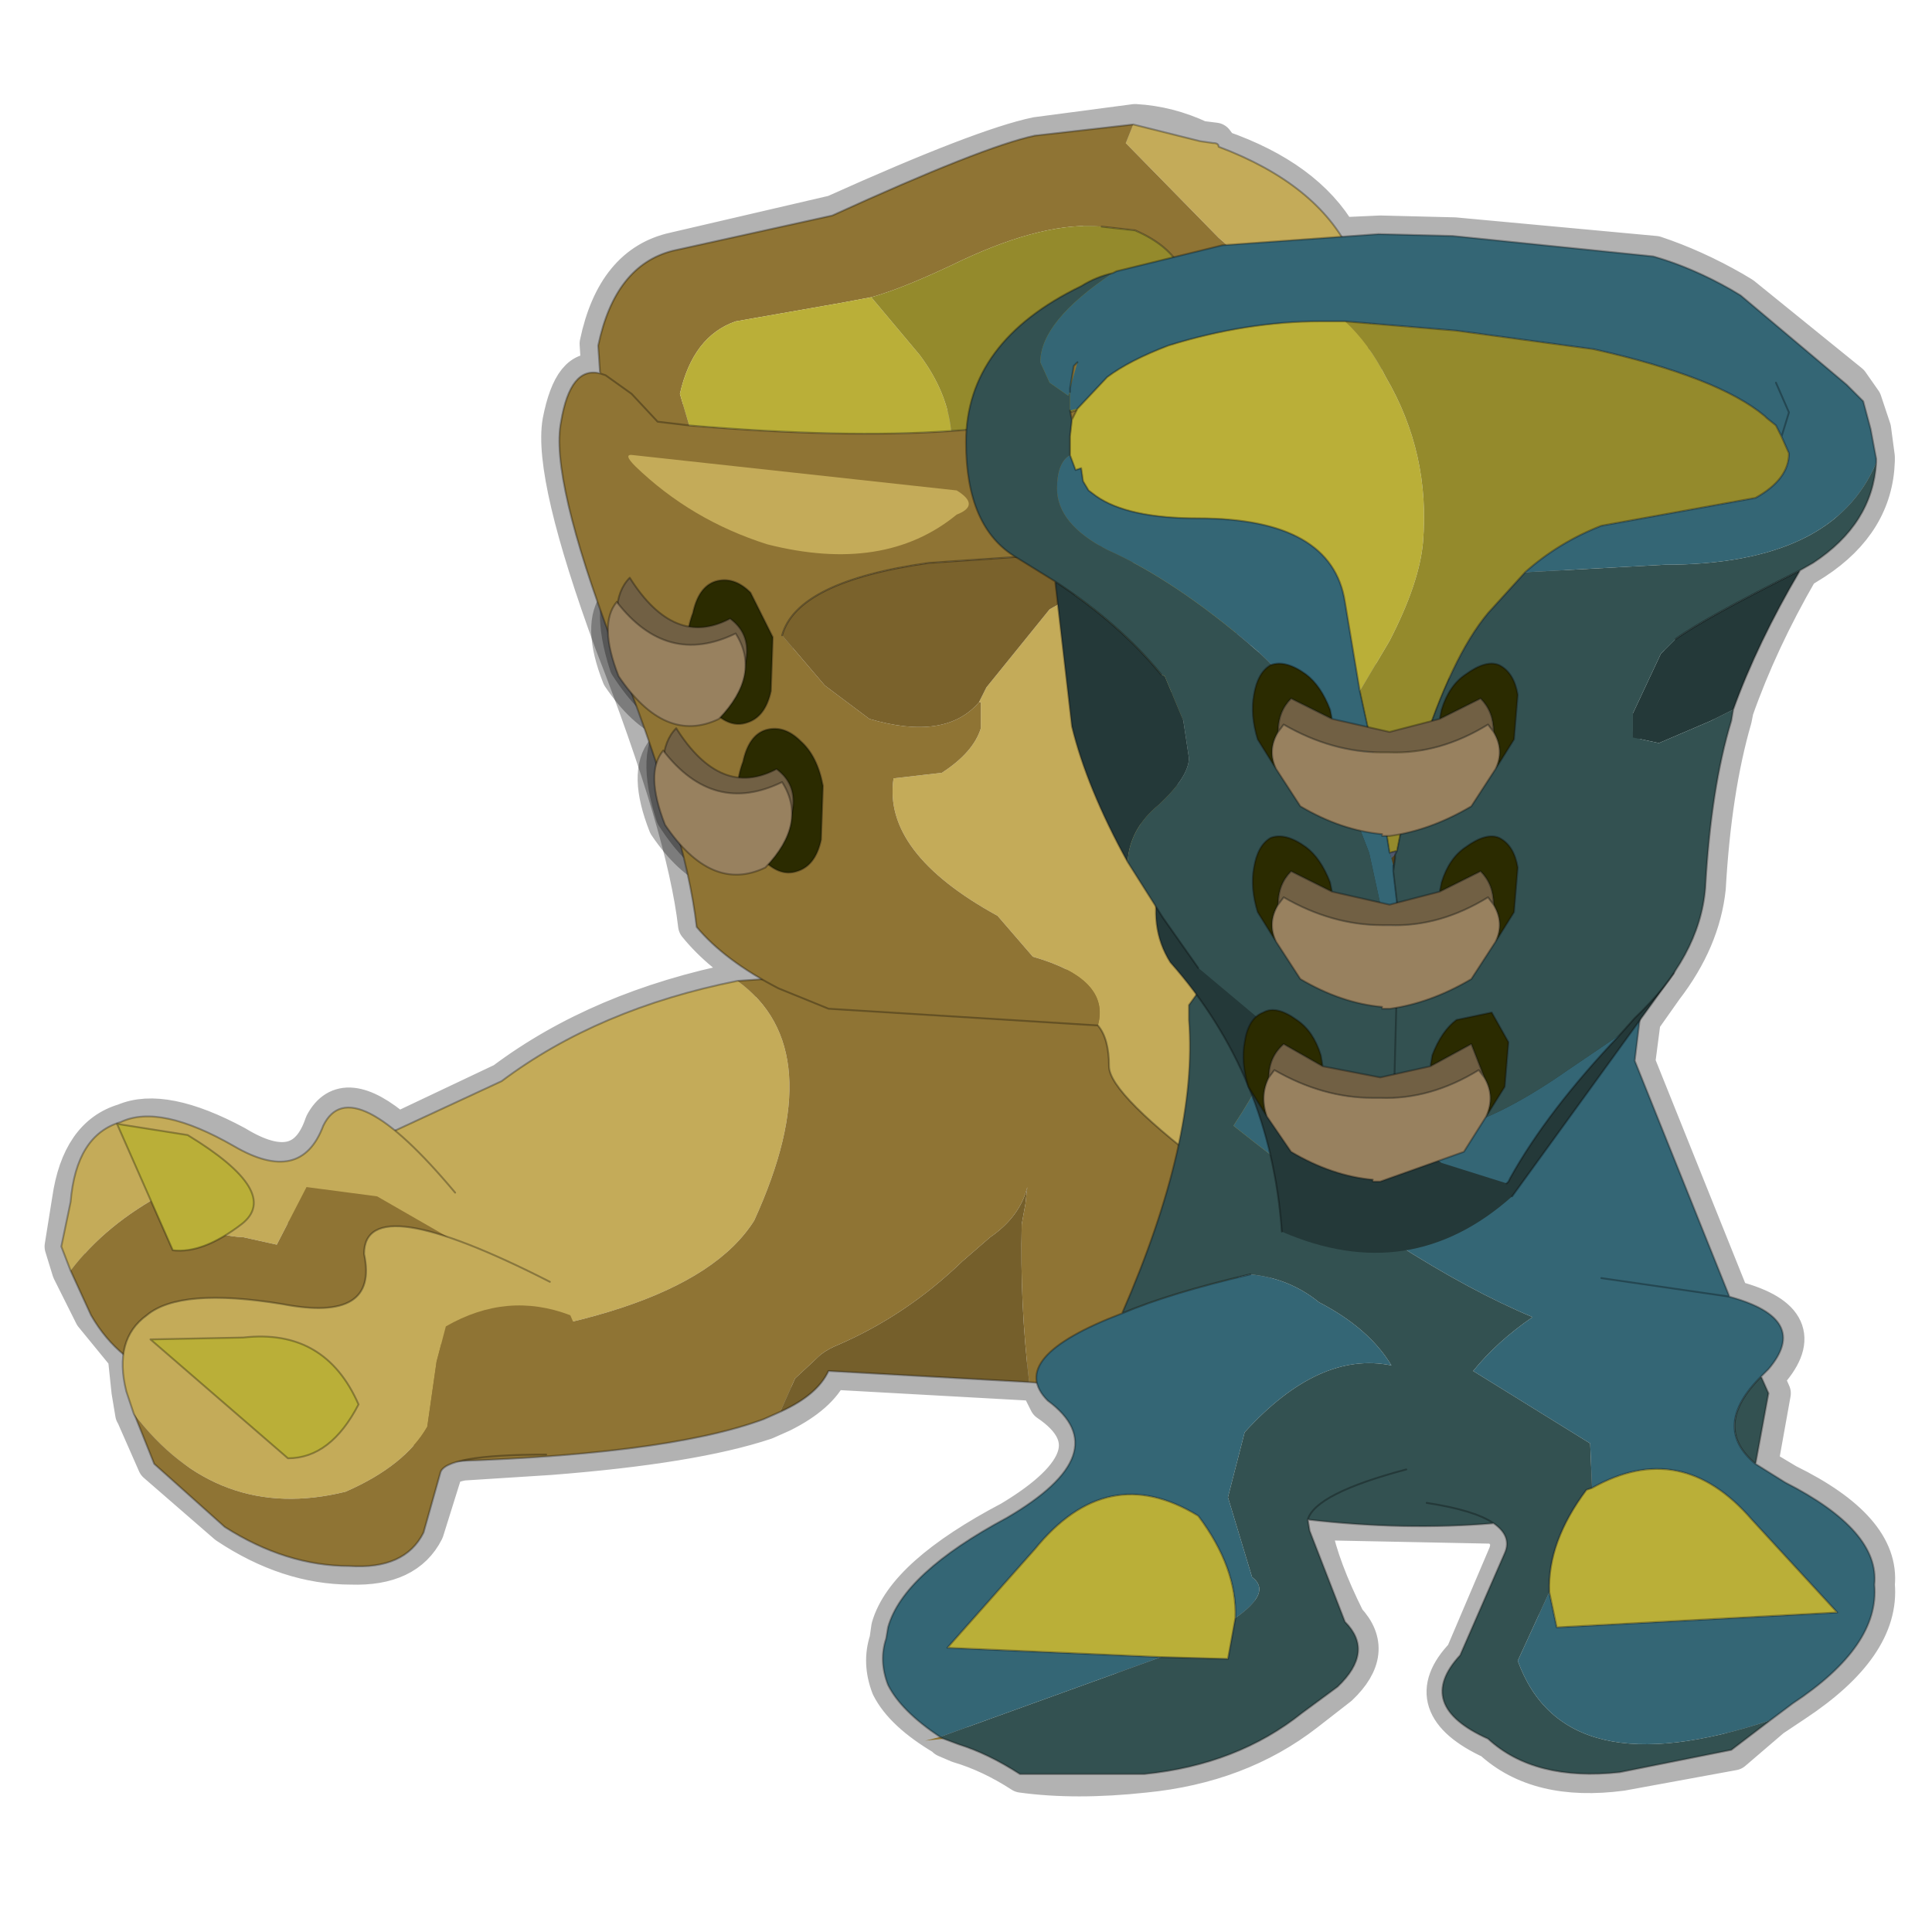 <?xml version="1.0" encoding="UTF-8" standalone="no"?>
<svg xmlns:xlink="http://www.w3.org/1999/xlink" height="520.0px" width="520.0px" xmlns="http://www.w3.org/2000/svg">
  <g transform="matrix(10.0, 0.0, 0.0, 10.0, 0.0, 0.0)">
    <use height="52.0" transform="matrix(1.0, 0.0, 0.0, 1.0, 0.0, 0.0)" width="52.0" xlink:href="#shape0"/>
  </g>
  <defs>
    <g id="shape0" transform="matrix(1.0, 0.0, 0.0, 1.0, 0.0, 0.0)">
      <path d="M0.0 0.0 L52.0 0.0 52.0 52.0 0.0 52.0 0.0 0.0" fill="#43adca" fill-opacity="0.0" fill-rule="evenodd" stroke="none"/>
      <path d="M32.3 3.75 Q31.45 3.35 30.55 3.3 L27.9 3.65 Q26.45 3.95 22.45 5.75 L18.15 6.75 Q16.55 7.1 16.1 9.25 L16.15 10.05 Q15.4 9.8 15.1 11.35 14.85 12.8 16.5 17.3 18.45 22.3 18.75 24.9 19.4 25.7 20.45 26.3 L19.9 26.4 Q16.15 27.15 13.55 29.1 L10.7 30.45 Q9.25 29.2 8.7 30.25 8.15 31.9 6.35 30.8 4.4 29.75 3.35 30.2 2.15 30.55 1.9 32.3 L1.7 33.55 1.9 34.2 2.5 35.4 3.4 36.5 3.5 37.45 3.6 38.05 3.65 38.1 3.65 38.15 4.2 39.4 6.1 41.05 Q7.75 42.15 9.45 42.15 10.95 42.2 11.45 41.2 L11.95 39.6 Q11.95 39.45 12.45 39.35 L14.8 39.2 Q18.65 38.9 20.6 38.25 L21.05 38.05 Q22.05 37.55 22.35 36.9 L27.75 37.2 27.95 37.25 28.2 37.75 Q30.2 39.1 27.2 40.9 24.35 42.4 23.95 43.8 L23.9 44.15 Q23.7 44.75 23.95 45.4 24.3 46.1 25.4 46.75 L25.45 46.8 25.8 46.95 Q26.65 47.2 27.5 47.75 28.95 47.95 30.8 47.75 33.35 47.5 35.15 46.1 L36.05 45.4 Q37.05 44.45 36.25 43.6 35.55 42.2 35.35 41.2 L35.25 40.95 40.25 41.05 Q40.75 41.35 40.55 41.85 L39.4 44.55 Q38.1 45.9 40.15 46.85 41.4 48.0 43.65 47.7 L46.65 47.15 47.7 46.25 48.3 45.85 Q50.65 44.3 50.5 42.65 50.65 41.15 48.1 39.9 L47.35 39.45 47.7 37.5 47.5 37.05 47.7 36.85 Q48.8 35.5 46.6 34.95 L44.05 28.6 44.2 27.45 44.8 26.6 Q45.8 25.3 45.95 23.9 46.1 21.25 46.65 19.35 L46.7 19.1 Q47.35 17.25 48.45 15.35 L48.85 15.1 Q50.45 14.05 50.5 12.4 L50.5 12.3 50.4 11.55 50.15 10.8 49.8 10.3 46.9 7.95 46.65 7.8 Q45.6 7.2 44.55 6.85 L39.15 6.35 37.15 6.3 36.05 6.35 Q35.15 4.8 32.85 4.0 L32.7 3.8 32.3 3.75 M47.8 10.25 L48.2 11.1 47.95 11.7 47.8 11.45 47.65 11.25 47.6 11.2 Q46.3 10.15 42.9 9.4 L39.25 8.9 36.9 8.7 Q36.85 7.65 36.35 6.75 L36.05 6.35 M34.55 33.2 L34.35 31.65 34.2 30.15 34.8 31.05 Q35.9 31.65 37.2 31.8 L38.85 31.3 39.4 31.05 40.1 30.05 40.55 29.25 40.65 28.05 Q40.55 27.4 40.2 27.25 L39.25 27.45 Q38.8 27.8 38.6 28.45 L38.55 28.7 37.55 28.95 37.6 27.1 Q38.6 26.9 39.7 26.3 L40.35 25.35 40.8 24.55 40.9 23.35 Q40.8 22.7 40.4 22.55 40.05 22.4 39.5 22.75 39.1 23.1 38.85 23.75 L38.8 24.0 37.65 24.3 37.55 23.45 37.6 23.15 37.6 23.0 37.65 22.9 37.75 22.4 Q38.7 22.25 39.7 21.65 L40.35 20.7 40.8 19.9 40.9 18.7 Q40.8 18.05 40.4 17.9 40.05 17.75 39.5 18.1 39.1 18.45 38.85 19.05 L38.8 19.35 38.55 19.45 39.05 18.3 39.15 18.05 Q39.6 17.1 40.15 16.45 L41.1 15.4 43.1 14.1 47.3 13.4 Q48.2 12.9 48.2 12.2 L47.95 11.7 M48.45 15.35 L45.15 17.15 M33.6 13.85 L35.05 12.85 34.85 14.35 Q34.45 15.9 33.3 17.0 L33.05 17.25 32.6 17.75 31.6 18.7 30.05 19.95 M35.05 12.85 L35.4 12.45 35.4 12.35 36.4 10.9 36.45 10.8 36.85 9.3 36.9 8.7 M29.65 6.1 L30.55 6.25 31.55 6.85 Q32.2 7.55 31.8 8.75 L31.55 9.25 Q30.9 10.4 29.05 11.05 L28.85 11.1 26.05 11.55 25.65 11.55 18.55 11.4 17.7 11.3 17.0 10.55 16.3 10.05 16.15 10.05 M40.35 20.7 Q40.5 20.15 40.3 19.65 40.3 19.1 39.9 18.8 L38.8 19.35 M40.3 19.65 L40.15 19.45 Q39.2 20.0 38.3 20.15 L37.5 20.2 37.25 20.2 37.0 20.2 35.7 19.95 34.6 19.45 34.45 19.65 Q34.45 19.1 34.85 18.8 L35.15 18.95 35.9 19.35 36.9 19.6 37.5 19.65 38.55 19.45 M36.9 19.6 L36.65 18.65 36.65 18.6 36.25 16.2 Q36.05 14.9 34.85 14.35 M35.9 19.35 L35.85 19.05 35.2 18.1 Q34.65 17.75 34.3 17.9 33.9 18.05 33.8 18.7 33.7 19.2 33.9 19.9 L34.4 20.7 35.05 21.65 36.7 22.35 37.4 22.45 37.45 22.95 37.65 22.9 M34.45 19.65 Q34.2 20.15 34.4 20.7 M37.55 28.95 L37.2 29.0 35.6 28.7 35.55 28.45 34.95 27.45 Q34.4 27.1 34.0 27.25 L33.8 27.4 33.55 28.05 33.1 26.8 33.1 26.75 33.05 26.75 32.4 26.2 Q32.1 25.6 31.95 24.45 L31.8 23.5 31.7 23.25 31.75 23.05 31.7 22.35 31.65 21.2 Q31.65 19.85 31.8 19.3 L31.85 19.2 32.6 17.75 M37.65 24.3 L37.5 24.3 37.25 24.3 35.9 24.0 35.85 23.75 35.2 22.75 Q34.65 22.4 34.3 22.55 33.9 22.7 33.8 23.35 33.7 23.85 33.9 24.55 L34.4 25.35 35.05 26.3 Q36.15 26.95 37.25 27.1 L37.5 27.1 37.6 27.1 M38.8 24.0 L39.9 23.45 Q40.3 23.75 40.3 24.3 L40.15 24.1 Q38.9 24.85 37.7 24.85 L37.5 24.85 37.35 24.85 37.25 24.85 Q35.9 24.85 34.6 24.1 L34.45 24.3 Q34.45 23.75 34.85 23.45 L35.9 24.0 M34.45 24.3 Q34.2 24.8 34.4 25.35 M37.4 22.45 L37.5 22.45 37.75 22.4 M40.35 25.35 Q40.5 24.8 40.3 24.3 M38.55 28.7 L39.65 28.1 Q40.05 28.5 40.05 29.0 L39.85 28.8 Q38.7 29.5 37.55 29.55 L37.2 29.55 37.0 29.55 36.4 29.55 34.35 28.8 34.2 29.0 Q34.2 28.5 34.55 28.1 L35.2 28.55 35.6 28.7 M40.1 30.05 Q40.3 29.5 40.05 29.0 M34.2 29.0 L34.0 29.55 33.55 28.05 M33.7 34.35 L33.3 34.45 34.05 32.15 34.35 31.65 M20.45 26.3 L20.95 26.6 22.35 27.15 29.55 27.6 Q29.9 27.9 29.9 28.65 29.9 29.4 32.85 31.65 33.65 32.3 34.05 32.15 M34.2 30.15 L34.0 29.55 M44.8 26.6 L44.05 27.4 43.6 27.85 Q41.7 29.9 40.7 31.65 M49.55 43.4 L42.0 43.75 41.8 42.85 Q41.7 41.5 42.8 40.1 L42.9 40.05 Q45.3 38.65 47.2 40.95 L49.55 43.4 M46.6 34.95 L43.15 34.4 M47.35 39.45 Q46.1 38.45 47.5 37.05 M33.3 34.45 L32.25 36.55 Q31.1 37.5 28.95 37.3 L27.95 37.25 M40.25 41.05 L38.45 40.45 M33.3 43.55 Q33.35 42.2 32.3 40.85 29.85 39.35 27.95 41.75 L25.6 44.35 33.1 44.65 33.3 43.55 M37.9 39.55 Q35.45 40.25 35.25 40.95 M40.75 32.2 L44.2 27.45 M20.85 17.1 Q20.75 16.4 20.25 15.95 19.8 15.45 19.3 15.65 18.85 15.8 18.6 16.5 18.4 17.15 18.55 17.95 18.75 18.7 19.2 19.15 19.7 19.55 20.15 19.4 20.65 19.2 20.8 18.6 L20.85 17.15 20.85 17.1 Q21.45 15.65 25.05 15.15 L27.3 14.95 28.0 14.95 29.85 14.8 32.25 14.3 M20.0 20.55 Q19.8 21.2 19.95 21.95 L20.6 23.2 Q21.05 23.6 21.5 23.45 L22.2 22.6 22.25 21.2 Q22.1 20.4 21.6 19.95 21.15 19.45 20.7 19.65 20.25 19.8 20.0 20.55 M3.4 36.5 Q3.5 35.85 4.05 35.45 4.9 34.6 7.6 35.1 10.25 35.6 9.85 33.7 9.85 32.55 12.0 33.25 13.15 33.55 14.85 34.45 M10.7 30.45 L12.25 32.1" fill="none" stroke="#000000" stroke-linecap="round" stroke-linejoin="round" stroke-opacity="0.302" stroke-width="1.0"/>
      <path d="M20.85 23.0 Q21.9 21.4 20.95 20.7 19.45 21.5 18.25 19.6 17.6 20.25 18.15 21.95 19.5 24.05 20.85 23.0 Z" fill="none" stroke="#000000" stroke-linecap="round" stroke-linejoin="round" stroke-opacity="0.302" stroke-width="1.0"/>
      <path d="M17.9 20.2 Q17.4 20.8 17.95 22.2 19.2 24.05 20.65 23.35 21.8 22.15 21.1 21.05 19.25 21.95 17.9 20.2 Z" fill="none" stroke="#000000" stroke-linecap="round" stroke-linejoin="round" stroke-opacity="0.302" stroke-width="1.0"/>
      <path d="M19.6 18.95 Q20.65 17.35 19.7 16.65 18.2 17.45 17.0 15.55 16.35 16.2 16.9 17.9 18.25 20.0 19.6 18.95 Z" fill="none" stroke="#000000" stroke-linecap="round" stroke-linejoin="round" stroke-opacity="0.302" stroke-width="1.0"/>
      <path d="M16.65 16.2 Q16.15 16.8 16.7 18.2 17.95 20.05 19.4 19.35 20.55 18.15 19.85 17.05 18.0 17.95 16.65 16.2 Z" fill="none" stroke="#000000" stroke-linecap="round" stroke-linejoin="round" stroke-opacity="0.302" stroke-width="1.0"/>
      <path d="M9.7 36.35 Q18.45 35.8 20.3 32.85 22.4 28.25 19.85 26.4 16.1 27.15 13.5 29.1 L7.25 32.0 9.7 36.35" fill="#c4ab59" fill-rule="evenodd" stroke="none"/>
      <path d="M31.65 25.1 Q30.0 26.5 25.0 26.05 L19.85 26.4 Q22.4 28.25 20.3 32.85 18.45 35.8 9.7 36.35 L11.4 39.35 Q17.85 39.2 20.55 38.2 L21.0 38.0 21.4 37.1 22.1 36.45 Q22.3 36.3 22.55 36.2 24.4 35.4 25.9 33.95 L26.65 33.3 Q27.45 32.75 27.65 31.95 L27.6 32.4 27.5 32.95 Q27.45 35.1 27.7 37.2 L28.9 37.3 Q31.05 37.5 32.2 36.55 35.75 30.55 32.7 27.7 L32.2 26.7 Q32.2 25.8 31.65 25.1 M31.6 28.05 Q32.15 27.35 32.2 26.7 32.15 27.35 31.6 28.05 L31.6 28.1 31.55 28.05 31.6 28.05 M31.15 29.4 L31.6 28.1 31.15 29.4" fill="#8f7434" fill-rule="evenodd" stroke="none"/>
      <path d="M27.7 37.2 Q27.45 35.1 27.5 32.95 L27.6 32.4 27.65 31.95 Q27.45 32.75 26.65 33.3 L25.9 33.95 Q24.4 35.4 22.55 36.2 22.3 36.3 22.1 36.45 L21.4 37.1 21.0 38.0 Q22.0 37.55 22.3 36.9 L27.7 37.2" fill="#755f2b" fill-rule="evenodd" stroke="none"/>
      <path d="M31.65 25.1 Q32.2 25.8 32.2 26.7 32.15 27.35 31.6 28.05 L31.55 28.05 31.6 28.1 31.15 29.4 M32.7 27.7 Q35.75 30.55 32.2 36.55 31.05 37.5 28.9 37.3 L27.7 37.2 22.3 36.9 Q22.0 37.55 21.0 38.0 L20.55 38.2 Q17.85 39.2 11.4 39.35 L9.7 36.35 M19.85 26.4 L25.0 26.05 M19.85 26.4 Q16.1 27.15 13.5 29.1 L7.25 32.0 9.7 36.35" fill="none" stroke="#000000" stroke-linecap="round" stroke-linejoin="round" stroke-opacity="0.302" stroke-width="0.05"/>
      <path d="M1.9 34.2 Q2.85 32.95 4.45 32.1 5.25 33.25 6.55 33.3 L7.45 33.5 8.25 31.95 10.15 32.2 12.15 33.35 Q12.4 32.7 12.25 32.1 9.45 28.75 8.7 30.3 8.1 31.9 6.3 30.85 4.3 29.7 3.25 30.2 2.05 30.55 1.9 32.35 L1.65 33.55 1.9 34.2" fill="#c4ab59" fill-rule="evenodd" stroke="none"/>
      <path d="M9.7 36.35 Q11.9 35.55 12.15 33.4 L12.15 33.35 10.15 32.2 8.25 31.95 7.45 33.5 6.55 33.3 Q5.25 33.25 4.45 32.1 2.85 32.95 1.9 34.2 L2.45 35.4 Q3.2 36.7 4.55 37.1 5.95 38.0 6.45 36.9 L7.9 35.55 Q8.35 35.0 9.7 36.35" fill="#8f7434" fill-rule="evenodd" stroke="none"/>
      <path d="M9.7 36.35 Q8.35 35.0 7.9 35.55 L6.45 36.9 Q5.95 38.0 4.55 37.1 3.2 36.7 2.45 35.4 L1.9 34.2 M12.25 32.1 Q9.45 28.75 8.7 30.3 8.1 31.9 6.3 30.85 4.3 29.7 3.25 30.2 2.05 30.55 1.9 32.35 L1.65 33.55 1.9 34.2" fill="none" stroke="#000000" stroke-linecap="round" stroke-linejoin="round" stroke-opacity="0.302" stroke-width="0.05"/>
      <path d="M14.8 34.5 Q9.8 31.95 9.8 33.75 10.2 35.6 7.6 35.1 4.85 34.65 3.95 35.4 3.05 36.05 3.4 37.45 L3.6 38.05 Q5.85 41.0 9.3 40.15 10.9 39.45 11.5 38.4 L11.75 36.65 12.0 35.7 Q13.65 34.75 15.35 35.4 L14.8 34.5" fill="#c4ab59" fill-rule="evenodd" stroke="none"/>
      <path d="M15.35 35.4 Q13.65 34.75 12.0 35.7 L11.75 36.65 11.5 38.4 Q10.9 39.45 9.3 40.15 5.85 41.0 3.6 38.05 L3.65 38.15 4.15 39.4 6.05 41.1 Q7.7 42.15 9.4 42.15 10.9 42.25 11.4 41.25 L11.85 39.65 Q11.95 39.15 14.7 39.15 16.45 38.05 15.5 35.75 L15.35 35.4" fill="#8f7434" fill-rule="evenodd" stroke="none"/>
      <path d="M3.6 38.05 L3.4 37.45 Q3.05 36.05 3.95 35.4 4.85 34.65 7.6 35.1 10.2 35.6 9.8 33.75 9.8 31.95 14.8 34.5 M3.6 38.05 L3.65 38.15 4.15 39.4 6.05 41.1 Q7.7 42.15 9.4 42.15 10.9 42.25 11.4 41.25 L11.85 39.65 Q11.95 39.15 14.7 39.15" fill="none" stroke="#000000" stroke-linecap="round" stroke-linejoin="round" stroke-opacity="0.302" stroke-width="0.05"/>
      <path d="M29.55 27.6 Q29.85 27.95 29.85 28.7 29.85 29.45 32.8 31.65 35.75 33.9 33.1 26.75 32.25 26.65 31.9 24.5 L31.8 23.55 31.7 23.2 31.75 23.1 30.7 22.2 30.7 22.05 30.0 20.5 30.0 20.0 32.55 17.75 33.05 17.25 Q34.95 15.6 35.05 12.85 L33.6 13.8 32.25 14.3 Q31.55 14.65 30.55 15.1 L28.25 16.4 26.55 18.5 26.45 18.7 26.35 18.9 26.4 18.9 26.4 19.6 Q26.2 20.25 25.35 20.8 L24.05 20.95 Q23.75 22.95 26.85 24.65 L27.8 25.75 Q29.9 26.35 29.55 27.6 M35.35 12.45 L35.35 12.4 Q36.1 11.8 36.4 10.9 L36.45 10.8 Q37.35 8.65 36.35 6.8 35.45 4.95 32.8 3.95 32.8 3.85 32.65 3.85 L32.3 3.8 30.5 3.35 30.3 3.85 32.8 6.4 Q35.3 8.55 34.2 9.65 33.3 10.65 33.1 11.4 33.35 12.35 33.9 12.55 L35.25 12.45 35.35 12.45" fill="#c4ab59" fill-rule="evenodd" stroke="none"/>
      <path d="M30.5 3.35 L27.85 3.65 Q26.45 3.95 22.4 5.8 L18.1 6.75 Q16.55 7.15 16.1 9.3 L16.15 10.05 Q15.35 9.85 15.1 11.35 14.8 12.85 16.5 17.35 18.45 22.3 18.75 24.95 19.5 25.85 20.95 26.6 L22.3 27.15 29.55 27.6 Q29.9 26.35 27.8 25.75 L26.85 24.65 Q23.75 22.95 24.05 20.95 L25.35 20.8 Q26.2 20.25 26.4 19.6 L26.4 18.9 26.35 18.9 Q25.45 19.95 23.4 19.35 L22.2 18.45 21.05 17.1 Q21.45 15.65 25.0 15.15 L27.95 14.95 32.25 14.3 33.6 13.8 35.05 12.85 35.35 12.45 35.25 12.45 33.9 12.55 Q33.35 12.35 33.1 11.4 33.3 10.65 34.2 9.65 35.3 8.55 32.8 6.4 L30.3 3.85 30.5 3.35 M31.75 23.1 L31.7 22.35 Q31.6 20.05 31.85 19.3 L32.55 17.75 30.0 20.0 30.0 20.5 30.7 22.05 30.7 22.2 31.75 23.1 M16.15 10.05 L16.3 10.1 17.0 10.6 17.7 11.35 18.55 11.45 17.7 11.35 17.0 10.6 16.3 10.1 16.15 10.05 M18.55 11.45 L18.3 10.6 Q18.65 9.05 19.8 8.65 L22.65 8.15 23.45 8.0 Q24.35 7.75 25.9 7.0 28.15 5.95 29.65 6.1 L30.55 6.2 Q32.4 7.0 31.8 8.75 31.0 11.25 25.6 11.6 22.7 11.8 18.55 11.45" fill="#8f7434" fill-rule="evenodd" stroke="none"/>
      <path d="M26.35 18.9 L26.45 18.7 26.55 18.5 28.25 16.4 30.55 15.1 Q31.55 14.65 32.25 14.3 L27.95 14.95 25.0 15.15 Q21.45 15.65 21.05 17.1 L22.2 18.45 23.4 19.35 Q25.45 19.95 26.35 18.9" fill="#7a622c" fill-rule="evenodd" stroke="none"/>
      <path d="M23.45 8.0 L22.65 8.15 19.8 8.65 Q18.65 9.05 18.3 10.6 L18.55 11.45 Q22.7 11.8 25.6 11.6 25.5 10.55 24.75 9.55 L23.45 8.0" fill="#baaf38" fill-rule="evenodd" stroke="none"/>
      <path d="M25.6 11.6 Q31.0 11.25 31.8 8.75 32.4 7.0 30.55 6.2 L29.65 6.1 Q28.15 5.95 25.9 7.0 24.35 7.75 23.45 8.0 L24.75 9.55 Q25.5 10.55 25.6 11.6" fill="#948a2c" fill-rule="evenodd" stroke="none"/>
      <path d="M30.5 3.35 L27.85 3.65 Q26.45 3.95 22.4 5.8 L18.1 6.75 Q16.55 7.15 16.1 9.3 L16.15 10.05 Q15.35 9.85 15.1 11.35 14.8 12.85 16.5 17.35 18.45 22.3 18.75 24.95 19.5 25.85 20.95 26.6 L22.3 27.15 29.55 27.6 Q29.85 27.95 29.85 28.7 29.85 29.45 32.8 31.65 35.75 33.9 33.1 26.75 32.25 26.65 31.9 24.5 L31.8 23.55 31.7 23.2 31.75 23.1 31.7 22.35 Q31.6 20.05 31.85 19.3 L32.55 17.75 33.05 17.25 Q34.95 15.6 35.05 12.85 L35.35 12.45 35.35 12.4 Q36.1 11.8 36.4 10.9 L36.45 10.8 Q37.35 8.65 36.35 6.8 35.45 4.95 32.8 3.95 32.8 3.85 32.65 3.85 L32.3 3.8 30.5 3.35 M18.55 11.45 L17.7 11.35 17.0 10.6 16.3 10.1 16.15 10.05 M18.55 11.45 Q22.7 11.8 25.6 11.6 31.0 11.25 31.8 8.75 32.4 7.0 30.55 6.2 L29.65 6.1 M33.6 13.8 L35.05 12.85 M21.05 17.1 Q21.45 15.65 25.0 15.15 L27.95 14.95 32.25 14.3 M32.55 17.75 L30.0 20.0" fill="none" stroke="#000000" stroke-linecap="round" stroke-linejoin="round" stroke-opacity="0.302" stroke-width="0.05"/>
      <path d="M17.05 12.25 Q16.75 12.2 17.1 12.55 18.6 14.0 20.65 14.65 23.8 15.45 25.75 13.85 26.4 13.6 25.75 13.2 L17.05 12.25" fill="#c4ab59" fill-rule="evenodd" stroke="none"/>
      <path d="M6.55 36.0 L4.05 36.05 7.75 39.25 Q8.9 39.25 9.65 37.8 8.75 35.75 6.55 36.0" fill="#baaf38" fill-rule="evenodd" stroke="none"/>
      <path d="M6.55 36.0 L4.05 36.05 7.75 39.25 Q8.9 39.25 9.65 37.8 8.75 35.75 6.55 36.0 Z" fill="none" stroke="#000000" stroke-linecap="round" stroke-linejoin="round" stroke-opacity="0.302" stroke-width="0.05"/>
      <path d="M4.65 33.65 Q5.45 33.75 6.5 32.95 7.6 32.1 5.05 30.55 L3.15 30.25 4.65 33.65" fill="#baaf38" fill-rule="evenodd" stroke="none"/>
      <path d="M4.65 33.65 Q5.45 33.75 6.5 32.95 7.6 32.1 5.05 30.55 L3.15 30.25 4.65 33.65 Z" fill="none" stroke="#000000" stroke-linecap="round" stroke-linejoin="round" stroke-opacity="0.302" stroke-width="0.05"/>
      <path d="M21.55 19.95 Q21.1 19.5 20.6 19.65 20.15 19.8 20.0 20.5 19.75 21.15 19.9 21.95 20.1 22.7 20.55 23.15 21.0 23.6 21.45 23.45 21.95 23.3 22.1 22.6 L22.15 21.15 Q22.0 20.35 21.55 19.95" fill="#2b2b00" fill-rule="evenodd" stroke="none"/>
      <path d="M21.55 19.95 Q21.1 19.5 20.6 19.65 20.15 19.8 20.0 20.5 19.75 21.15 19.9 21.95 20.1 22.7 20.55 23.15 21.0 23.6 21.45 23.45 21.95 23.3 22.1 22.6 L22.15 21.15 Q22.0 20.35 21.55 19.95 Z" fill="none" stroke="#000000" stroke-linecap="round" stroke-linejoin="round" stroke-opacity="0.302" stroke-width="0.05"/>
      <path d="M20.8 23.0 Q21.85 21.4 20.9 20.7 19.4 21.5 18.2 19.6 17.55 20.25 18.1 21.95 19.45 24.05 20.8 23.0" fill="#716044" fill-rule="evenodd" stroke="none"/>
      <path d="M20.8 23.0 Q21.85 21.4 20.9 20.7 19.4 21.5 18.2 19.6 17.55 20.25 18.1 21.95 19.45 24.05 20.8 23.0 Z" fill="none" stroke="#000000" stroke-linecap="round" stroke-linejoin="round" stroke-opacity="0.302" stroke-width="0.05"/>
      <path d="M17.85 20.2 Q17.35 20.8 17.9 22.2 19.15 24.05 20.6 23.35 21.75 22.15 21.05 21.05 19.2 21.95 17.85 20.2" fill="#98815f" fill-rule="evenodd" stroke="none"/>
      <path d="M17.85 20.2 Q17.35 20.8 17.9 22.2 19.15 24.05 20.6 23.35 21.75 22.15 21.05 21.05 19.2 21.95 17.85 20.2 Z" fill="none" stroke="#000000" stroke-linecap="round" stroke-linejoin="round" stroke-opacity="0.302" stroke-width="0.05"/>
      <path d="M20.2 15.95 Q19.75 15.5 19.25 15.65 18.8 15.8 18.65 16.5 18.4 17.15 18.55 17.95 18.75 18.7 19.2 19.15 19.65 19.6 20.1 19.45 20.6 19.3 20.75 18.6 L20.8 17.15 20.2 15.95" fill="#2b2b00" fill-rule="evenodd" stroke="none"/>
      <path d="M20.2 15.95 Q19.75 15.5 19.25 15.65 18.8 15.8 18.65 16.5 18.4 17.15 18.55 17.95 18.75 18.7 19.2 19.15 19.65 19.6 20.1 19.45 20.6 19.3 20.75 18.6 L20.8 17.15 20.2 15.95 Z" fill="none" stroke="#000000" stroke-linecap="round" stroke-linejoin="round" stroke-opacity="0.302" stroke-width="0.05"/>
      <path d="M19.55 18.95 Q20.6 17.35 19.65 16.65 18.15 17.45 16.95 15.55 16.3 16.2 16.85 17.9 18.2 20.0 19.55 18.95" fill="#716044" fill-rule="evenodd" stroke="none"/>
      <path d="M19.55 18.95 Q20.6 17.35 19.65 16.65 18.15 17.45 16.95 15.55 16.3 16.2 16.85 17.9 18.2 20.0 19.55 18.95 Z" fill="none" stroke="#000000" stroke-linecap="round" stroke-linejoin="round" stroke-opacity="0.302" stroke-width="0.05"/>
      <path d="M16.6 16.2 Q16.1 16.8 16.65 18.2 17.9 20.05 19.35 19.35 20.5 18.15 19.8 17.05 17.95 17.95 16.6 16.2" fill="#98815f" fill-rule="evenodd" stroke="none"/>
      <path d="M16.6 16.2 Q16.1 16.8 16.65 18.2 17.9 20.05 19.35 19.35 20.5 18.15 19.8 17.05 17.95 17.95 16.6 16.2 Z" fill="none" stroke="#000000" stroke-linecap="round" stroke-linejoin="round" stroke-opacity="0.302" stroke-width="0.05"/>
      <path d="M42.5 24.75 L42.3 24.4 42.1 24.3 42.5 24.75" fill="#c4ab59" fill-rule="evenodd" stroke="none"/>
      <path d="M25.3 46.75 L24.9 46.85 25.4 46.8 25.3 46.75 M43.3 25.85 L43.65 25.75 43.3 25.8 43.3 25.85" fill="#8f7434" fill-rule="evenodd" stroke="none"/>
      <path d="M30.2 35.35 Q27.05 36.55 28.2 37.7 30.1 39.1 27.1 40.85 24.3 42.35 23.9 43.8 L23.85 44.1 Q23.65 44.7 23.9 45.35 24.25 46.05 25.3 46.75 L31.25 44.6 25.5 44.35 27.85 41.7 Q29.8 39.3 32.25 40.8 33.3 42.2 33.25 43.55 34.25 42.85 33.7 42.45 L33.05 40.3 33.5 38.55 Q35.5 36.35 37.45 36.75 36.85 35.75 35.5 35.05 34.7 34.4 33.65 34.3 31.5 34.8 30.2 35.35 M47.65 46.3 L48.25 45.85 Q50.6 44.3 50.45 42.65 50.6 41.2 48.05 39.9 L47.25 39.4 Q46.05 38.4 47.4 37.05 L47.6 36.85 Q48.75 35.5 46.55 34.9 L44.0 28.55 44.2 26.9 43.3 25.85 Q33.7 28.05 34.05 28.45 34.25 28.7 33.2 30.3 37.9 34.05 41.25 35.45 40.3 36.1 39.65 36.9 L42.8 38.85 42.85 40.05 Q45.25 38.7 47.15 40.9 L49.45 43.4 41.9 43.8 41.7 42.85 40.85 44.7 Q42.1 48.15 47.65 46.3 M43.1 34.4 L46.55 34.9 43.1 34.4" fill="#346675" fill-rule="evenodd" stroke="none"/>
      <path d="M33.25 43.55 Q33.3 42.2 32.25 40.8 29.8 39.3 27.85 41.7 L25.5 44.35 31.25 44.6 33.05 44.65 33.25 43.55 M42.85 40.05 L42.7 40.1 Q41.65 41.5 41.7 42.85 L41.9 43.8 49.45 43.4 47.15 40.9 Q45.25 38.7 42.85 40.05" fill="#baaf38" fill-rule="evenodd" stroke="none"/>
      <path d="M30.2 35.35 Q31.5 34.8 33.65 34.3 34.7 34.4 35.5 35.05 36.85 35.75 37.45 36.75 35.5 36.35 33.5 38.55 L33.05 40.3 33.7 42.45 Q34.25 42.85 33.25 43.55 L33.05 44.65 31.25 44.6 25.3 46.75 25.4 46.8 25.8 46.95 Q26.6 47.2 27.45 47.75 L30.8 47.75 Q33.3 47.5 35.05 46.1 L36.0 45.4 Q37.0 44.45 36.2 43.65 L35.25 41.2 35.2 40.9 Q37.8 41.2 40.2 41.0 40.7 41.35 40.5 41.8 L39.3 44.55 Q38.05 45.9 40.05 46.8 41.3 47.95 43.6 47.7 L46.6 47.1 47.65 46.3 Q42.1 48.15 40.85 44.7 L41.7 42.85 Q41.65 41.5 42.7 40.1 L42.85 40.05 42.8 38.85 39.65 36.9 Q40.3 36.1 41.25 35.45 37.9 34.05 33.2 30.3 34.25 28.7 34.05 28.45 33.7 28.05 43.3 25.85 L43.3 25.8 42.6 24.8 42.5 24.75 42.1 24.3 34.9 24.1 34.85 24.15 33.7 24.7 32.0 27.05 32.0 27.45 Q32.25 30.65 30.2 35.35 M47.25 39.4 L47.6 37.5 47.4 37.05 Q46.05 38.4 47.25 39.4 M38.4 40.45 Q39.7 40.65 40.2 41.0 39.7 40.65 38.4 40.45 M35.2 40.9 Q35.4 40.2 37.85 39.55 35.4 40.2 35.2 40.9" fill="#335151" fill-rule="evenodd" stroke="none"/>
      <path d="M25.3 46.75 Q24.25 46.05 23.9 45.35 23.65 44.7 23.85 44.1 L23.9 43.8 Q24.3 42.35 27.1 40.85 30.1 39.1 28.2 37.7 27.05 36.55 30.2 35.35 31.5 34.8 33.65 34.3 M33.25 43.55 Q33.3 42.2 32.25 40.8 29.8 39.3 27.85 41.7 L25.5 44.35 31.25 44.6 33.05 44.65 33.25 43.55 M25.4 46.8 L25.8 46.95 Q26.6 47.2 27.45 47.75 L30.8 47.75 Q33.3 47.5 35.05 46.1 L36.0 45.4 Q37.0 44.45 36.2 43.65 L35.25 41.2 35.2 40.9 Q37.8 41.2 40.2 41.0 40.7 41.35 40.5 41.8 L39.3 44.55 Q38.05 45.9 40.05 46.8 41.3 47.95 43.6 47.7 L46.6 47.1 47.65 46.3 48.25 45.85 Q50.6 44.3 50.45 42.65 50.6 41.2 48.05 39.9 L47.25 39.4 47.6 37.5 47.4 37.05 47.6 36.85 Q48.75 35.5 46.55 34.9 L44.0 28.55 44.2 26.9 43.3 25.85 M43.3 25.8 L42.6 24.8 42.5 24.75 42.3 24.4 42.1 24.3 34.9 24.1 34.85 24.15 33.7 24.7 32.0 27.05 32.0 27.45 Q32.25 30.65 30.2 35.35 M25.4 46.8 L25.3 46.75 M43.3 25.8 L43.3 25.85 M42.85 40.05 L42.7 40.1 Q41.65 41.5 41.7 42.85 M37.85 39.55 Q35.4 40.2 35.2 40.9 M40.2 41.0 Q39.7 40.65 38.4 40.45 M46.55 34.9 L43.1 34.4 M42.85 40.05 Q45.25 38.7 47.15 40.9 L49.45 43.4 41.9 43.8 41.7 42.85 M47.25 39.4 Q46.05 38.4 47.4 37.05" fill="none" stroke="#000000" stroke-linecap="round" stroke-linejoin="round" stroke-opacity="0.302" stroke-width="0.05"/>
      <path d="M40.7 32.2 L45.05 26.2 Q46.05 21.75 43.85 19.6 37.75 16.4 32.8 20.85 30.3 24.0 31.5 25.9 34.2 28.95 34.5 33.15 37.95 34.65 40.7 32.2" fill="#243939" fill-rule="evenodd" stroke="none"/>
      <path d="M40.7 32.2 L45.05 26.2 Q46.05 21.75 43.85 19.6 37.75 16.4 32.8 20.85 30.3 24.0 31.5 25.9 34.2 28.95 34.5 33.15" fill="none" stroke="#000000" stroke-linecap="round" stroke-linejoin="round" stroke-opacity="0.302" stroke-width="0.05"/>
      <path d="M29.0 9.75 L28.9 9.85 28.8 10.45 29.0 9.75" fill="#8f7434" fill-rule="evenodd" stroke="none"/>
      <path d="M41.05 15.4 L41.1 15.4 41.05 15.4 M37.65 26.35 L37.6 26.4 37.65 26.75 37.65 26.4 37.65 26.35" fill="#c4ab59" fill-rule="evenodd" stroke="none"/>
      <path d="M28.85 11.3 L28.8 11.75 28.8 11.85 28.8 12.15 28.8 12.25 28.95 12.65 29.1 12.6 29.15 12.95 29.3 13.2 29.5 13.35 Q30.35 13.95 32.25 13.95 35.85 13.95 36.2 16.2 L36.6 18.6 37.4 17.25 Q38.2 15.7 38.3 14.6 38.5 12.2 37.3 10.15 36.85 9.25 36.2 8.65 L35.55 8.65 Q33.55 8.65 31.45 9.3 30.4 9.7 29.8 10.15 L29.0 11.0 28.85 11.3" fill="#baaf38" fill-rule="evenodd" stroke="none"/>
      <path d="M36.2 8.65 Q36.85 9.25 37.3 10.15 38.5 12.2 38.3 14.6 38.2 15.7 37.4 17.25 L36.6 18.6 36.95 20.2 37.05 20.75 37.4 22.95 37.6 22.9 Q38.15 20.05 39.1 18.05 39.55 17.1 40.05 16.5 L41.05 15.4 Q41.95 14.6 43.1 14.15 L47.25 13.4 Q48.15 12.9 48.15 12.2 L47.95 11.75 47.8 11.45 47.55 11.25 47.5 11.2 Q46.25 10.15 42.9 9.4 L39.2 8.9 36.2 8.65" fill="#948a2c" fill-rule="evenodd" stroke="none"/>
      <path d="M37.55 23.0 L37.45 23.1 37.5 23.3 37.55 23.1 37.55 23.0" fill="#4f3f1c" fill-rule="evenodd" stroke="none"/>
      <path d="M37.6 22.9 L37.4 22.95 37.45 23.1 37.55 23.0 37.6 22.9" fill="#4f586c" fill-rule="evenodd" stroke="none"/>
      <path d="M29.95 7.35 Q28.0 8.65 28.0 9.75 L28.25 10.3 28.75 10.65 28.8 10.55 28.8 10.7 28.8 11.05 29.0 11.0 29.8 10.15 Q30.4 9.7 31.45 9.3 33.55 8.65 35.55 8.65 L36.2 8.65 39.2 8.9 42.9 9.4 Q46.25 10.15 47.5 11.2 L47.55 11.25 47.8 11.45 47.95 11.75 48.15 12.2 Q48.15 12.9 47.25 13.4 L43.1 14.15 Q41.95 14.6 41.05 15.4 L41.1 15.4 44.8 15.2 Q49.35 15.2 50.5 12.45 L50.5 12.35 50.35 11.55 50.15 10.8 49.7 10.35 46.85 7.95 46.6 7.8 Q45.55 7.2 44.5 6.9 L39.1 6.35 37.1 6.3 32.9 6.6 30.05 7.3 29.95 7.35 M28.8 12.25 Q28.45 12.45 28.45 13.15 28.45 14.1 29.8 14.8 31.6 15.6 33.7 17.4 35.55 18.95 36.5 22.05 L36.85 22.95 37.6 26.4 37.65 26.35 37.7 25.15 37.5 23.45 37.5 23.3 37.45 23.1 37.4 22.95 37.05 20.75 36.95 20.2 36.6 18.6 36.2 16.2 Q35.85 13.95 32.25 13.95 30.35 13.95 29.5 13.35 L29.3 13.2 29.15 12.95 29.1 12.6 28.95 12.65 28.8 12.25 M28.8 10.45 L28.9 9.85 29.0 9.75 28.8 10.45 28.8 10.55 28.8 10.45 M47.8 10.3 L48.15 11.1 47.95 11.75 48.15 11.1 47.8 10.3 M43.6 27.85 L42.2 28.8 Q40.2 30.2 38.8 30.45 L38.4 30.45 37.5 30.2 38.3 30.95 38.8 31.3 40.55 31.85 40.6 31.8 40.65 31.7 Q41.65 29.9 43.6 27.85" fill="#346675" fill-rule="evenodd" stroke="none"/>
      <path d="M30.35 23.2 Q30.4 22.3 31.2 21.65 32.0 20.9 32.0 20.4 L31.85 19.4 31.35 18.2 31.25 18.15 Q30.15 16.8 28.4 15.65 L28.85 19.55 Q29.25 21.2 30.35 23.2 M48.45 15.35 Q45.85 16.65 45.1 17.2 L44.7 17.6 43.95 19.2 43.95 19.85 44.65 20.0 46.05 19.4 46.65 19.1 Q47.3 17.3 48.45 15.35" fill="#243939" fill-rule="evenodd" stroke="none"/>
      <path d="M29.95 7.35 Q29.5 7.45 29.1 7.7 26.0 9.2 26.0 11.9 26.0 14.2 27.35 15.0 L28.4 15.65 Q30.15 16.8 31.25 18.15 L31.35 18.2 31.85 19.4 32.0 20.4 Q32.0 20.9 31.2 21.65 30.4 22.3 30.35 23.2 L31.3 24.7 32.25 26.05 37.5 30.45 37.5 30.2 37.6 26.4 37.5 30.2 38.4 30.45 38.8 30.45 Q40.2 30.2 42.2 28.8 L43.6 27.85 44.0 27.4 Q45.75 25.75 45.9 23.9 46.05 21.2 46.6 19.4 L46.65 19.1 46.05 19.4 44.65 20.0 43.95 19.85 43.95 19.2 44.7 17.6 45.1 17.2 Q45.85 16.65 48.45 15.35 L48.8 15.15 Q50.4 14.1 50.5 12.45 49.35 15.2 44.8 15.2 L41.1 15.4 41.05 15.4 40.05 16.5 Q39.55 17.1 39.1 18.05 38.15 20.05 37.6 22.9 L37.55 23.0 37.55 23.1 37.5 23.45 37.7 25.15 37.65 26.35 37.65 26.4 37.65 26.75 37.6 26.4 36.85 22.95 36.5 22.05 Q35.55 18.95 33.7 17.4 31.6 15.6 29.8 14.8 28.45 14.1 28.45 13.15 28.45 12.45 28.8 12.25 L28.8 12.15 28.8 11.85 28.8 11.75 28.85 11.3 28.8 11.05 28.8 10.7 28.8 10.55 28.75 10.65 28.25 10.3 28.0 9.75 Q28.0 8.65 29.95 7.35" fill="#335151" fill-rule="evenodd" stroke="none"/>
      <path d="M28.4 15.65 L27.35 15.0 Q26.0 14.2 26.0 11.9 26.0 9.2 29.1 7.7 29.5 7.45 29.95 7.35 M28.8 11.05 L28.85 11.3 28.8 11.75 28.8 11.85 28.8 12.15 28.8 12.25 M37.6 26.4 L37.5 30.2 M32.25 26.05 L31.3 24.7 30.35 23.2 M31.25 18.15 Q30.15 16.8 28.4 15.65 L28.85 19.55 Q29.25 21.2 30.35 23.2 M50.5 12.45 L50.5 12.35 50.35 11.55 50.15 10.8 49.7 10.35 46.85 7.95 46.6 7.8 Q45.55 7.2 44.5 6.9 L39.1 6.35 37.1 6.3 32.9 6.6 30.05 7.3 29.95 7.35 M36.2 8.65 L35.55 8.65 Q33.55 8.65 31.45 9.3 30.4 9.7 29.8 10.15 L29.0 11.0 M36.6 18.6 L36.2 16.2 Q35.85 13.95 32.25 13.95 30.35 13.95 29.5 13.35 L29.3 13.2 29.15 12.95 29.1 12.6 28.95 12.65 28.8 12.25 M29.0 9.75 L28.9 9.85 28.8 10.45 28.8 10.55 M28.85 11.3 L29.0 11.0 M41.05 15.4 Q41.95 14.6 43.1 14.15 L47.25 13.4 Q48.15 12.9 48.15 12.2 L47.95 11.75 48.15 11.1 47.8 10.3 M47.95 11.75 L47.8 11.45 47.55 11.25 47.5 11.2 Q46.25 10.15 42.9 9.4 L39.2 8.9 36.2 8.65 M50.5 12.45 Q50.4 14.1 48.8 15.15 L48.45 15.35 Q45.85 16.65 45.1 17.2 M46.65 19.1 L46.6 19.4 Q46.05 21.2 45.9 23.9 45.75 25.75 44.0 27.4 L43.6 27.85 M40.55 31.85 L40.6 31.8 40.65 31.7 Q41.65 29.9 43.6 27.85 M41.05 15.4 L40.05 16.5 Q39.55 17.1 39.1 18.05 38.15 20.05 37.6 22.9 L37.4 22.95 37.05 20.75 36.95 20.2 36.6 18.6 M46.65 19.1 Q47.3 17.3 48.45 15.35 M37.6 22.9 L37.55 23.0 37.55 23.1 37.5 23.45 37.7 25.15 37.65 26.35 M37.5 23.45 L37.5 23.3 M37.65 26.75 L37.65 26.4 37.65 26.35" fill="none" stroke="#000000" stroke-linecap="round" stroke-linejoin="round" stroke-opacity="0.302" stroke-width="0.05"/>
      <path d="M40.25 20.7 L40.75 19.9 40.85 18.7 Q40.75 18.1 40.35 17.9 40.0 17.75 39.45 18.15 39.0 18.45 38.8 19.1 L38.75 19.35 39.85 18.8 Q40.2 19.15 40.2 19.7 40.5 20.2 40.25 20.7 M35.85 19.35 L35.8 19.1 Q35.55 18.45 35.15 18.15 34.6 17.75 34.2 17.9 33.85 18.1 33.75 18.7 33.65 19.25 33.85 19.9 L34.35 20.7 Q34.1 20.2 34.4 19.7 34.4 19.15 34.75 18.8 L35.85 19.35" fill="#2b2b00" fill-rule="evenodd" stroke="none"/>
      <path d="M40.2 19.7 Q40.2 19.15 39.85 18.8 L38.75 19.35 37.4 19.7 35.85 19.35 34.75 18.8 Q34.4 19.15 34.4 19.7 L34.55 19.5 Q35.85 20.25 37.2 20.25 L37.4 20.25 Q38.75 20.3 40.05 19.5 L40.2 19.7" fill="#716044" fill-rule="evenodd" stroke="none"/>
      <path d="M40.25 20.7 Q40.5 20.2 40.2 19.7 L40.05 19.5 Q38.75 20.3 37.4 20.25 L37.2 20.25 Q35.85 20.25 34.55 19.5 L34.4 19.7 Q34.1 20.2 34.35 20.7 L35.0 21.7 Q36.1 22.35 37.2 22.45 L37.2 22.5 37.4 22.5 Q38.5 22.35 39.6 21.7 L40.25 20.7" fill="#98815f" fill-rule="evenodd" stroke="none"/>
      <path d="M38.75 19.35 L38.8 19.1 Q39.0 18.45 39.45 18.15 40.0 17.75 40.35 17.9 40.75 18.1 40.85 18.7 L40.75 19.9 40.25 20.7 Q40.5 20.2 40.2 19.7 40.2 19.15 39.85 18.8 L38.75 19.35 37.4 19.7 35.85 19.35 35.8 19.1 Q35.55 18.45 35.15 18.15 34.6 17.75 34.2 17.9 33.85 18.1 33.75 18.7 33.65 19.25 33.85 19.9 L34.35 20.7 35.0 21.7 Q36.1 22.35 37.2 22.45 M37.2 22.5 L37.4 22.5 Q38.5 22.35 39.6 21.7 L40.25 20.7 M40.2 19.7 L40.05 19.5 Q38.75 20.3 37.4 20.25 L37.2 20.25 Q35.85 20.25 34.55 19.5 L34.4 19.7 Q34.4 19.15 34.75 18.8 L35.85 19.35 M34.4 19.7 Q34.1 20.2 34.35 20.7" fill="none" stroke="#000000" stroke-linecap="round" stroke-linejoin="round" stroke-opacity="0.302" stroke-width="0.05"/>
      <path d="M40.25 25.35 L40.75 24.55 40.85 23.35 Q40.75 22.75 40.35 22.55 40.0 22.4 39.45 22.8 39.0 23.1 38.8 23.75 L38.75 24.0 39.85 23.45 Q40.2 23.8 40.2 24.35 40.5 24.85 40.25 25.35 M35.85 24.0 L35.8 23.75 Q35.55 23.1 35.15 22.8 34.6 22.4 34.2 22.55 33.85 22.75 33.75 23.35 33.65 23.9 33.85 24.55 L34.35 25.35 Q34.1 24.85 34.4 24.35 34.4 23.8 34.75 23.45 L35.85 24.0" fill="#2b2b00" fill-rule="evenodd" stroke="none"/>
      <path d="M40.2 24.35 Q40.2 23.8 39.85 23.45 L38.75 24.0 37.4 24.35 35.85 24.0 34.75 23.45 Q34.4 23.8 34.4 24.35 L34.55 24.15 Q35.85 24.9 37.2 24.9 L37.4 24.9 Q38.75 24.95 40.05 24.15 L40.2 24.35" fill="#716044" fill-rule="evenodd" stroke="none"/>
      <path d="M40.25 25.35 Q40.5 24.85 40.2 24.35 L40.05 24.15 Q38.75 24.95 37.4 24.9 L37.2 24.9 Q35.85 24.9 34.55 24.15 L34.4 24.35 Q34.1 24.85 34.35 25.35 L35.0 26.35 Q36.1 27.0 37.2 27.1 L37.2 27.15 37.4 27.15 Q38.5 27.0 39.6 26.35 L40.25 25.35" fill="#98815f" fill-rule="evenodd" stroke="none"/>
      <path d="M38.75 24.0 L38.8 23.75 Q39.0 23.1 39.45 22.8 40.0 22.4 40.35 22.55 40.75 22.75 40.85 23.35 L40.75 24.55 40.25 25.35 Q40.5 24.85 40.2 24.35 40.2 23.8 39.85 23.45 L38.75 24.0 37.4 24.35 35.85 24.0 35.8 23.75 Q35.55 23.1 35.15 22.8 34.6 22.4 34.2 22.55 33.85 22.75 33.75 23.35 33.65 23.9 33.85 24.55 L34.35 25.35 35.0 26.35 Q36.1 27.0 37.2 27.1 M37.2 27.15 L37.4 27.15 Q38.5 27.0 39.6 26.35 L40.25 25.35 M40.2 24.35 L40.05 24.15 Q38.75 24.95 37.4 24.9 L37.2 24.9 Q35.85 24.9 34.55 24.15 L34.4 24.35 Q34.4 23.8 34.75 23.45 L35.85 24.0 M34.4 24.35 Q34.1 24.85 34.35 25.35" fill="none" stroke="#000000" stroke-linecap="round" stroke-linejoin="round" stroke-opacity="0.302" stroke-width="0.05"/>
      <path d="M40.0 30.05 L40.5 29.25 40.6 28.05 40.15 27.25 39.2 27.45 Q38.8 27.75 38.55 28.4 L38.5 28.7 39.6 28.1 39.95 29.0 Q40.25 29.5 40.0 30.05 M35.6 28.7 L35.55 28.4 Q35.35 27.75 34.9 27.45 34.35 27.05 34.0 27.25 33.6 27.4 33.5 28.05 33.4 28.6 33.6 29.25 L34.1 30.05 Q33.9 29.5 34.15 29.0 34.15 28.45 34.55 28.1 L35.6 28.7" fill="#2b2b00" fill-rule="evenodd" stroke="none"/>
      <path d="M39.95 29.0 L39.6 28.1 38.5 28.7 37.15 29.0 35.6 28.7 34.55 28.1 Q34.15 28.45 34.15 29.0 L34.3 28.8 Q35.6 29.55 36.95 29.55 L37.15 29.55 Q38.5 29.6 39.8 28.8 L39.95 29.0" fill="#716044" fill-rule="evenodd" stroke="none"/>
      <path d="M40.0 30.05 Q40.25 29.5 39.95 29.0 L39.8 28.8 Q38.5 29.6 37.15 29.55 L36.95 29.55 Q35.6 29.55 34.3 28.8 L34.15 29.0 Q33.9 29.5 34.1 30.05 L34.75 31.0 Q35.85 31.65 36.95 31.75 L36.95 31.8 37.15 31.8 39.4 31.0 40.0 30.05" fill="#98815f" fill-rule="evenodd" stroke="none"/>
      <path d="M38.5 28.7 L38.55 28.4 Q38.8 27.75 39.2 27.45 L40.15 27.25 40.6 28.05 40.5 29.25 40.0 30.05 Q40.25 29.5 39.95 29.0 L39.6 28.1 38.5 28.7 37.15 29.0 35.6 28.7 35.55 28.4 Q35.35 27.75 34.9 27.45 34.35 27.05 34.0 27.25 33.6 27.4 33.5 28.05 33.4 28.6 33.6 29.25 L34.1 30.05 34.75 31.0 Q35.85 31.65 36.95 31.75 M36.95 31.8 L37.15 31.8 39.4 31.0 40.0 30.05 M39.95 29.0 L39.8 28.8 Q38.5 29.6 37.15 29.55 L36.95 29.55 Q35.6 29.55 34.3 28.8 L34.15 29.0 Q34.15 28.45 34.55 28.1 L35.6 28.7 M34.15 29.0 Q33.9 29.5 34.1 30.05" fill="none" stroke="#000000" stroke-linecap="round" stroke-linejoin="round" stroke-opacity="0.302" stroke-width="0.05"/>
    </g>
  </defs>
</svg>
